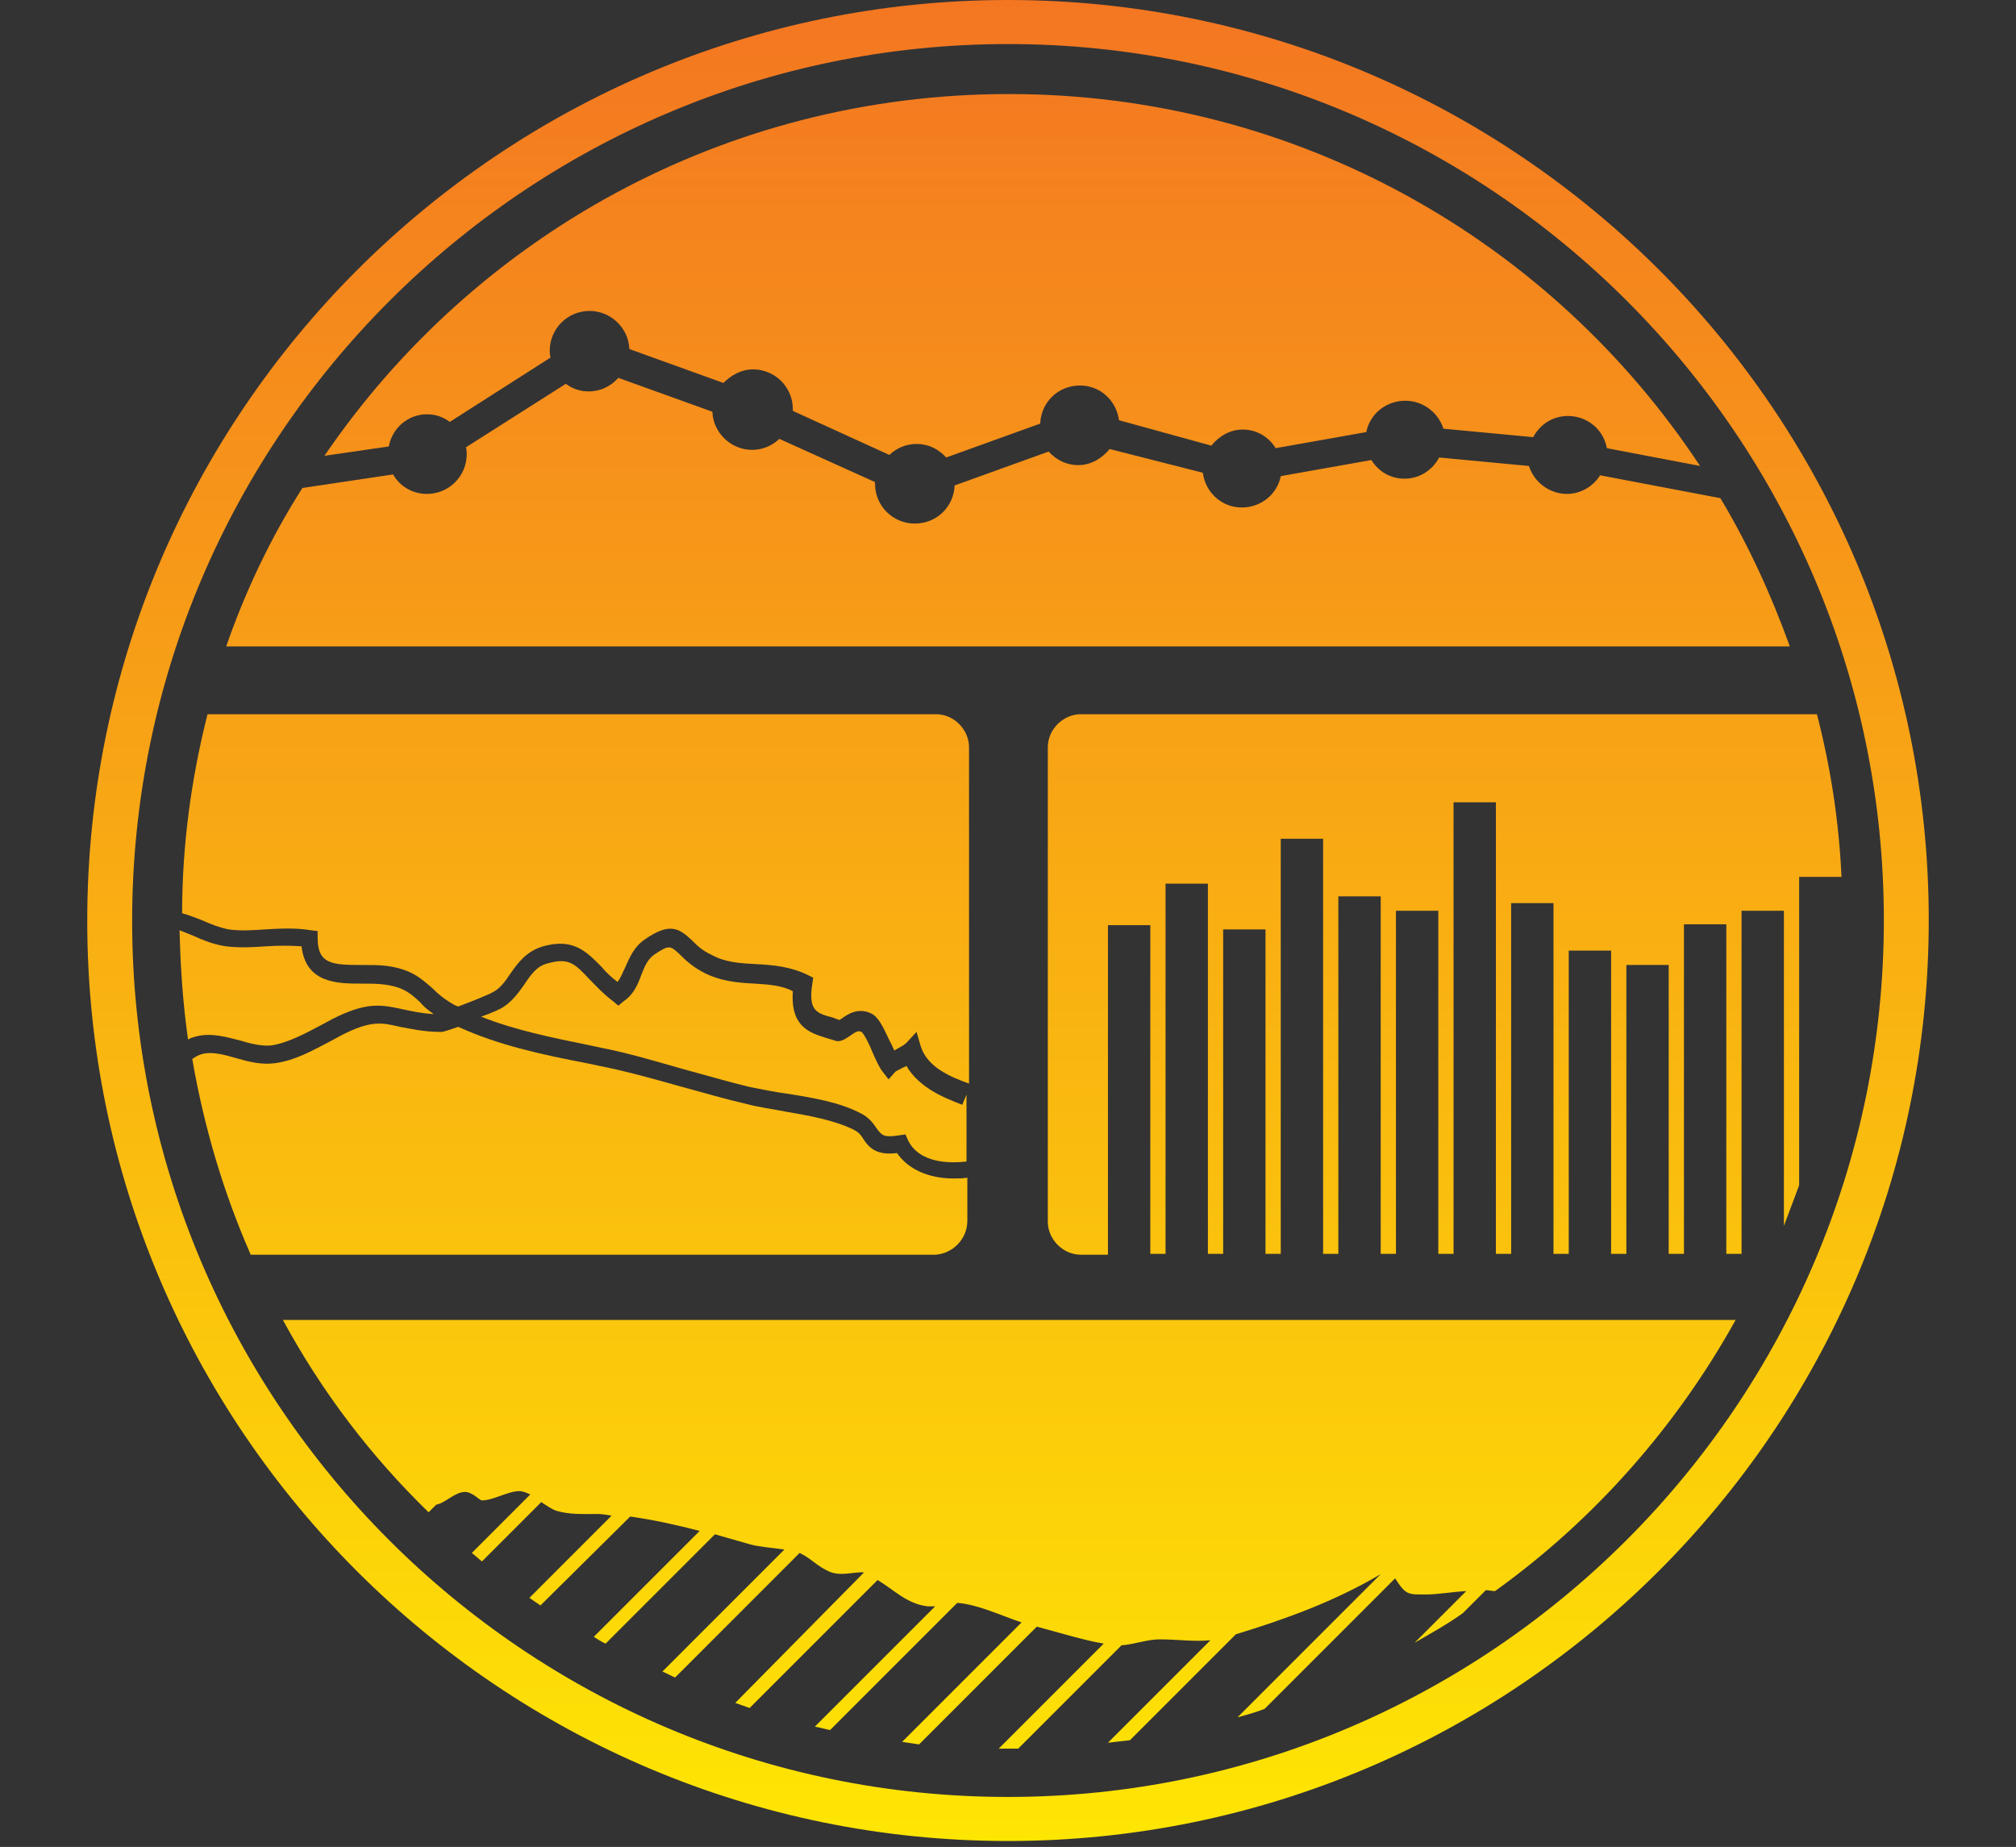 <svg id="Layer_1" xmlns="http://www.w3.org/2000/svg" width="238" height="218" viewBox="0 0 238 218"><rect x="0" y="0" width="238" height="218" fill="#333333" stroke="none"/><style>.st0{fill:url(#SVGID_1_)}.st1{fill:url(#SVGID_2_)}.st2{fill:url(#SVGID_3_)}.st3{fill:url(#SVGID_4_)}.st4{fill:url(#SVGID_5_)}.st5{fill:url(#SVGID_6_)}.st6{fill:url(#SVGID_7_)}.st7{fill:url(#SVGID_8_)}.st8{fill:url(#SVGID_9_)}</style><linearGradient id="SVGID_1_" gradientUnits="userSpaceOnUse" x1="119" y1="240.912" x2="119" y2="-54.574"><stop offset="0" stop-color="#fff200"/><stop offset="1" stop-color="#f15a29"/></linearGradient><path class="st0" d="M119 0C59.1 0 10.3 48.7 10.3 108.7S59.1 217.3 119 217.3s108.7-48.7 108.7-108.7S178.9 0 119 0zm0 212.1c-57 0-103.4-46.4-103.4-103.4S62 5.2 119 5.2c57 0 103.4 46.4 103.4 103.4S176 212.1 119 212.1z"/><linearGradient id="SVGID_2_" gradientUnits="userSpaceOnUse" x1="170.148" y1="240.912" x2="170.148" y2="-54.574"><stop offset="0" stop-color="#fff200"/><stop offset="1" stop-color="#f15a29"/></linearGradient><path class="st1" d="M127.6 84.3c-2.1 0-3.9 1.8-3.9 3.9v56c0 2.1 1.8 3.9 3.9 3.9h3.2v-38.9h5V148h1.8v-43.7h5V148h1.8v-38.3h5V148h1.8V99h5v49h1.8v-42.2h5V148h1.8v-40.5h5V148h1.8V94.7h5V148h1.8v-41.4h5V148h1.8v-35.8h5V148h1.8v-34.1h5V148h1.8v-38.9h5V148h1.8v-40.5h5v37.2l1.8-4.8v-36.4h5c-.3-6.6-1.3-13-2.9-19.2h-86.9z"/><linearGradient id="SVGID_3_" gradientUnits="userSpaceOnUse" x1="119" y1="240.912" x2="119" y2="-54.574"><stop offset="0" stop-color="#fff200"/><stop offset="1" stop-color="#f15a29"/></linearGradient><path class="st2" d="M50.6 178.5l.9-.9c1.1-.2 2.2-1.5 3.4-1.5.9 0 1.7 1 2 1 1.3 0 3.1-1.1 4.4-1.1.4 0 .9.2 1.3.4l-6.9 6.9c.4.3.8.7 1.2 1l7-7c.6.4 1.2.8 1.7 1 1.6.5 3.3.4 4.9.4.6 0 1.1.1 1.7.2l-9.7 9.7c.4.3.9.6 1.3.9L74.4 179c2.8.4 5.5 1 8.2 1.7l-12.5 12.5c.5.3.9.6 1.4.8l12.9-12.9 4.2 1.2c1.1.3 2.7.4 4 .6l-14.4 14.4c.5.2 1 .5 1.5.7l14.7-14.7c1.3.6 2.1 1.6 3.5 2.2 1.4.6 2.9 0 4.1.1L86.8 201c.6.2 1.1.4 1.7.6l15.1-15.1c1.9 1.1 3.4 2.8 5.9 3.1h.9l-14.2 14.2c.6.1 1.2.3 1.8.4l15-15h.1c2.4.2 5.1 1.5 7.5 2.3l-14.1 14.1c.7.1 1.3.2 2 .3l13.9-13.9c2.3.6 5.5 1.6 7.9 2l-12.4 12.4h2.3l12.2-12.2c1.5-.1 3-.7 4.5-.7 2.2 0 4 .3 6 .1l-12.1 12.1c.9-.1 1.7-.2 2.6-.3l12.5-12.5c5.9-1.8 11.7-3.9 17.1-7.1l-16.9 16.9c1.1-.3 2.2-.6 3.2-1l15.4-15.4c1.3 2 1.5 1.9 3.7 1.9 1.3 0 3-.3 4.7-.4l-6.1 6.1c1.9-1.1 3.9-2.2 5.7-3.5l2.7-2.7h.1c.3 0 .6.1 1 .1 11.7-8.4 21.4-19.4 28.4-32H33.4c4.6 8.5 10.4 16.1 17.2 22.7z"/><linearGradient id="SVGID_4_" gradientUnits="userSpaceOnUse" x1="68.392" y1="240.912" x2="68.392" y2="-54.574"><stop offset="0" stop-color="#fff200"/><stop offset="1" stop-color="#f15a29"/></linearGradient><path class="st3" d="M114.2 144.1V139c-.5.1-1.1.1-1.6.1-3 0-5.4-1.1-6.7-3-2.4.3-3.3-.6-4-1.7-.3-.5-.6-.8-1.2-1.1-2.3-1.1-5.1-1.6-8-2.1-1.5-.3-3.1-.5-4.6-.9-2.6-.6-5.3-1.4-7.9-2.1-3.2-.9-6.4-1.8-9.5-2.4l-1.4-.3c-5.2-1-10.4-2.1-15.2-4.3-.9.3-1.7.6-2 .6-2.2 0-3.7-.4-4.9-.6-2.1-.5-3.4-.8-6.9 1l-1.3.7c-2.1 1.1-4.2 2.3-6.6 2.6-1.6.2-3.1-.2-4.5-.6-1.4-.4-2.8-.8-4-.5-.4.1-.8.3-1.2.6 1.4 8.1 3.7 15.8 6.9 23.1h80.8c2-.1 3.8-1.8 3.8-4z"/><linearGradient id="SVGID_5_" gradientUnits="userSpaceOnUse" x1="36.279" y1="240.912" x2="36.279" y2="-54.574"><stop offset="0" stop-color="#fff200"/><stop offset="1" stop-color="#f15a29"/></linearGradient><path class="st4" d="M28.3 122.8c1.3.4 2.6.7 3.7.6 2-.3 4-1.4 5.9-2.4l1.3-.7c4.1-2.1 5.9-1.7 8.2-1.2 1 .2 2.2.5 3.8.6-.7-.5-1.2-.9-1.6-1.4-1.1-1-1.9-1.8-4.3-2.1-.8-.1-1.7-.1-2.6-.1-2.8 0-6.6 0-7.1-4.4-1.3-.1-2.7-.1-4.2 0s-3.1.2-4.7 0c-1.4-.2-2.7-.7-4-1.3l-1.5-.6c.1 4.4.4 8.7 1 12.9.3-.2.7-.3 1.1-.4 1.7-.4 3.4.1 5 .5z"/><linearGradient id="SVGID_6_" gradientUnits="userSpaceOnUse" x1="85.461" y1="240.912" x2="85.461" y2="-54.574"><stop offset="0" stop-color="#fff200"/><stop offset="1" stop-color="#f15a29"/></linearGradient><path class="st5" d="M89.1 116.1c-2.1-.1-4.2-.3-6.2-1.4-1.3-.7-2.1-1.5-2.7-2.1-1.1-1-1.2-1.1-3 .1-.8.6-1.1 1.4-1.5 2.4-.4 1.1-.9 2.3-2.1 3.1l-.6.5-.6-.5c-1.2-.9-2-1.8-2.8-2.6-1.7-1.8-2.4-2.6-4.9-1.9-1.3.3-2 1.3-2.8 2.5-.7 1-1.5 2.1-2.7 2.8-.2.1-1.2.6-2.4 1 4 1.6 8.5 2.5 12.9 3.4l1.4.3c3.1.6 6.4 1.6 9.6 2.5 2.6.7 5.3 1.5 7.8 2.1 1.5.3 3 .6 4.5.8 3.1.5 6.1 1 8.6 2.3 1 .5 1.5 1.2 1.9 1.8.6.8.8 1.1 2.7.8l.7-.1.3.7c1.4 2.8 5.1 2.7 6.9 2.5v-7.9l-.5 1.2c-2.1-.8-5.1-2-6.6-4.6-.1.1-.3.2-.4.2-.3.2-.8.4-.9.5l-.8.9-.7-.9c-.4-.5-.8-1.4-1.2-2.3-.3-.8-1-2.2-1.3-2.4-.4-.2-.7 0-1.4.5-.5.3-1.1.8-1.8.5-.3-.1-.7-.2-1-.3-1.9-.6-4.2-1.3-3.9-5.5-1.3-.7-2.9-.8-4.5-.9z"/><linearGradient id="SVGID_7_" gradientUnits="userSpaceOnUse" x1="67.722" y1="240.912" x2="67.722" y2="-54.574"><stop offset="0" stop-color="#fff200"/><stop offset="1" stop-color="#f15a29"/></linearGradient><path class="st6" d="M27 109.7c1.4.2 2.8.1 4.3 0 1.8-.1 3.6-.2 5.4.1l.8.1v.8c0 3.1 1.7 3.2 5.2 3.2 1 0 2 0 2.9.1 3 .4 4.1 1.5 5.4 2.6.7.7 1.5 1.4 2.8 2.1.1 0 .2.1.3.1 1.6-.6 3.6-1.4 4.1-1.7.8-.4 1.4-1.2 2-2.1.9-1.3 1.9-2.7 3.9-3.3 3.6-1 5.1.6 6.9 2.4.5.6 1.1 1.2 1.9 1.8.4-.5.6-1.1.9-1.7.5-1.1 1-2.4 2.3-3.3 3-2.1 4.1-1.3 5.6.1.6.6 1.2 1.2 2.3 1.7 1.6.9 3.4 1 5.3 1.1 2 .1 4.1.3 6.1 1.3l.6.3-.1.7c-.5 3.2.5 3.5 2.4 4 .3.1.5.2.8.3.1-.1.2-.1.3-.2.7-.5 1.9-1.3 3.4-.6.9.4 1.4 1.5 2.3 3.4.2.3.3.7.5 1 .1-.1.2-.1.3-.2.4-.2.9-.5 1.1-.7l1.2-1.3.5 1.7c.8 2.5 3.5 3.6 5.7 4.4V88.2c0-2.1-1.8-3.9-3.9-3.9h-86c-1.9 7.5-3 15.4-3 23.5.8.2 1.5.5 2.3.8.9.4 2.1.9 3.2 1.1z"/><linearGradient id="SVGID_8_" gradientUnits="userSpaceOnUse" x1="119.389" y1="240.912" x2="119.389" y2="-54.574"><stop offset="0" stop-color="#fff200"/><stop offset="1" stop-color="#f15a29"/></linearGradient><path class="st7" d="M50.4 48.9c1 0 1.9.3 2.7.9L65 42.2c-.1-.3-.1-.6-.1-.8 0-2.6 2.1-4.7 4.7-4.7 2.5 0 4.6 2 4.7 4.5l11.1 4c.9-.9 2.1-1.6 3.5-1.6 2.6 0 4.7 2.1 4.7 4.7v.2l11.4 5.2c.8-.8 2-1.3 3.2-1.3 1.4 0 2.6.6 3.5 1.6l11.1-4c.1-2.5 2.1-4.5 4.7-4.5 2.4 0 4.3 1.8 4.6 4.1l10.9 3c.9-1.1 2.2-1.9 3.7-1.9 1.7 0 3.1.9 3.9 2.2l10.7-1.9c.4-2.1 2.3-3.7 4.6-3.7 2.1 0 3.9 1.4 4.5 3.3l10.6 1c.8-1.5 2.3-2.5 4.1-2.5 2.3 0 4.2 1.6 4.6 3.8l11 2.1c-17.5-26.5-47.5-43.9-81.6-43.9-33.6 0-63.2 16.9-80.8 42.7l7.6-1.1c.4-2.2 2.3-3.8 4.5-3.8z"/><linearGradient id="SVGID_9_" gradientUnits="userSpaceOnUse" x1="119" y1="240.912" x2="119" y2="-54.574"><stop offset="0" stop-color="#fff200"/><stop offset="1" stop-color="#f15a29"/></linearGradient><path class="st8" d="M203.1 58.8l-14.2-2.7c-.8 1.3-2.3 2.2-3.9 2.2-2.1 0-3.9-1.4-4.5-3.3l-10.6-1c-.8 1.5-2.3 2.5-4.1 2.5-1.7 0-3.1-.9-3.9-2.2l-10.7 1.9c-.4 2.1-2.3 3.7-4.6 3.7-2.4 0-4.3-1.8-4.6-4.1L131 53c-.9 1.1-2.2 1.9-3.7 1.9-1.4 0-2.6-.6-3.5-1.6l-11.1 4c-.1 2.5-2.1 4.5-4.7 4.5s-4.7-2.1-4.7-4.7v-.2L92 51.8c-.8.8-2 1.3-3.2 1.3-2.5 0-4.6-2-4.7-4.5l-11.1-4c-.9 1-2.1 1.6-3.5 1.6-1 0-1.9-.3-2.7-.9L55 52.8c.1.3.1.6.1.8 0 2.6-2.1 4.7-4.7 4.7-1.7 0-3.2-.9-4-2.3l-10.7 1.6c-3.7 5.8-6.7 12.1-9 18.7h184.6c-2.2-6.1-4.9-12-8.2-17.5z"/></svg>